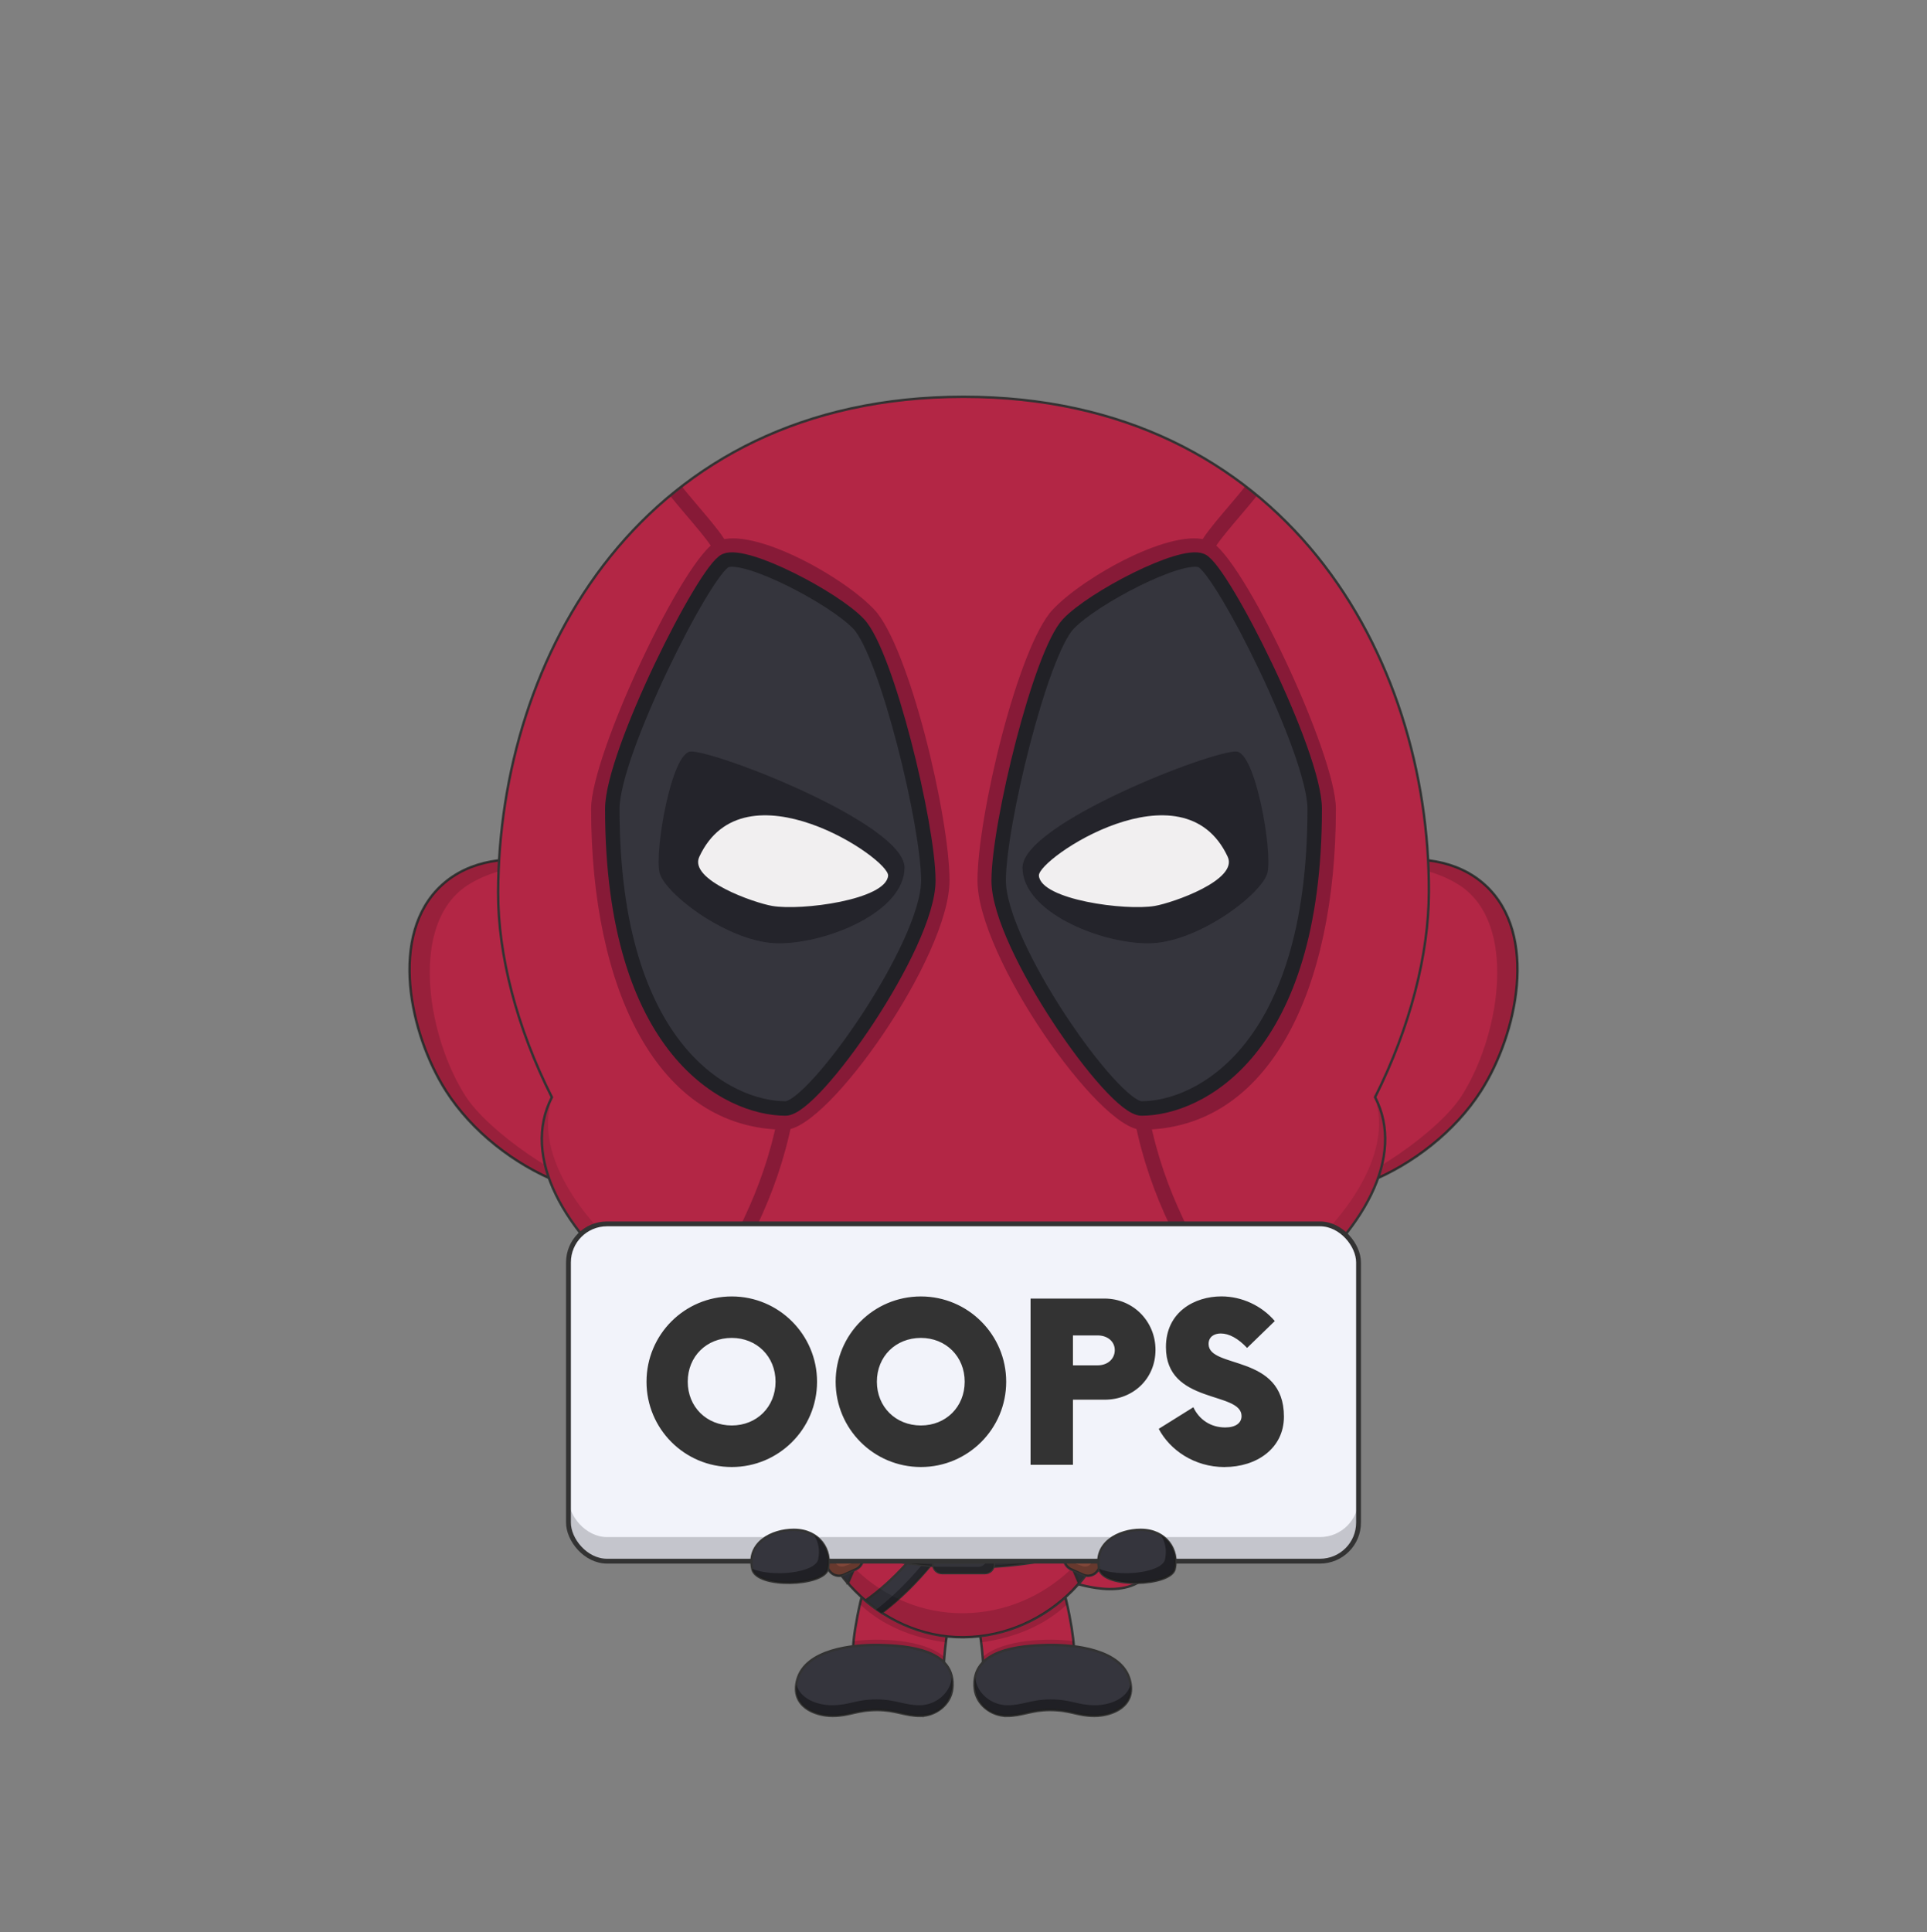 <svg xmlns="http://www.w3.org/2000/svg" xmlns:xlink="http://www.w3.org/1999/xlink" width="400" height="401" fill="none" xmlns:v="https://vecta.io/nano"><rect width="100%" height="100%" fill="#808080" stroke="none"/><style><![CDATA[.B{stroke-miterlimit:10}.C{stroke:#333}.D{stroke-width:.5}.E{fill:#000}.F{fill:#35353d}.G{fill:#b32645}.H{fill-opacity:.15}.I{fill-opacity:.3}.J{fill-opacity:.4}.K{fill-rule:evenodd}.L{fill-opacity:.2}.M{stroke-linejoin:round}]]></style><path d="M180.442 310.578l2.572-3.083c.342-.4.287-1.02-.123-1.362l-29.132-24.307c-.4-.342-1.02-.287-1.362.123l-2.572 3.083c-.343.4-.287 1.02.123 1.362L179.08 310.7c.4.342 1.02.287 1.362-.123z" fill="#1a1924"/><path d="M151.613 285.852l2.86-3.428-.517-.432-2.86 3.428.517.432zm1.414 1.18l2.86-3.428-.518-.432-2.86 3.428.518.432zm1.413 1.178l2.86-3.427-.518-.432-2.86 3.427.518.432zm1.415 1.18l2.86-3.428-.518-.432-2.86 3.428.518.432zm1.415 1.18l2.86-3.428-.518-.432-2.86 3.428.518.432zm1.413 1.18l2.86-3.428-.517-.43-2.86 3.427.518.432zm1.412 1.178l2.86-3.428-.518-.432-2.86 3.428.517.432zm1.405 1.18l2.86-3.428-.518-.43-2.86 3.427.518.432zm1.423 1.18l2.86-3.428-.517-.432-2.86 3.428.517.432zm1.414 1.18l2.86-3.427-.518-.432-2.86 3.428.518.43zm1.415 1.178l2.86-3.427-.518-.432-2.86 3.428.518.43z" fill="#2b2b3a"/><path d="M219.558 310.578l-2.572-3.083c-.342-.4-.287-1.02.123-1.362l29.132-24.307c.4-.342 1.02-.287 1.362.123l2.572 3.083c.343.4.288 1.02-.123 1.362L220.92 310.7c-.4.342-1.02.287-1.362-.123z" fill="#1a1924"/><path d="M248.386 285.852l-2.86-3.428.517-.432 2.86 3.428-.517.432zm-1.414 1.18l-2.86-3.428.518-.432 2.86 3.428-.518.432zm-1.412 1.178l-2.86-3.427.518-.432 2.86 3.427-.518.432zm-1.415 1.18l-2.86-3.428.517-.432 2.86 3.428-.517.432zm-1.415 1.18l-2.86-3.428.517-.432 2.86 3.428-.518.432zm-1.414 1.18l-2.86-3.428.517-.43 2.86 3.427-.518.432zm-1.412 1.178l-2.86-3.428.517-.432 2.86 3.428-.517.432zm-1.414 1.18l-2.86-3.428.517-.43 2.86 3.427-.517.432zm-1.414 1.18l-2.86-3.428.517-.432 2.86 3.428-.517.432zm-1.414 1.18l-2.86-3.428.518-.43 2.86 3.427-.518.432zm-1.415 1.178l-2.86-3.427.518-.432 2.86 3.428-.518.43z" fill="#2b2b3a"/><path d="M227.51 329.564c-5.077-.742-11.516-3.227-19.686-7.6-1.187-.635-1.666-2.185-1.025-3.384.635-1.187 2.185-1.666 3.384-1.025 7.545 4.037 13.618 6.412 18.05 7.06 2.893.423 4.975.1 6.188-.964 1.36-1.192 1.24-3.3.883-7.24-.417-4.612-.936-10.353 1.978-16.95 4.4-9.972 15.363-19.453 26.91-17.67 7.333 1.136 14.36 6.62 15.973 14.06 1.373 6.336-.602 15.018-7.353 17.443-4.477 1.6-9.592-.236-13.084-3.208-1.044-.867-1.195-2.5-.306-3.544.88-1.034 2.515-1.164 3.548-.262.043.036 4.366 3.665 8.15 2.306 4.284-1.538 4.977-7.895 4.156-11.678-1.175-5.423-6.56-9.357-11.85-10.177-9.284-1.433-18.08 6.85-21.572 14.75-2.39 5.416-1.956 10.232-1.572 14.48.4 4.384.77 8.525-2.567 11.45-2.766 2.44-6.707 2.68-10.202 2.154z" class="B C D G"/><path d="M278.666 297.053c1.105 5.102.118 11.455-3.782 15.208 5.14-3.37 6.506-10.756 5.282-16.408-1.614-7.44-8.64-12.924-15.973-14.06-6.626-1.023-13.178 1.856-18.154 6.082 11.412-8.075 29.328-6.036 32.627 9.178zm-6.903 11.253c-2.703 3.144-7.56 1.526-10.3-.823-.315-.268-.7-.454-1.094-.54a2.503 2.503 0 0 0-1.219.041c.397-.73 1.163-1.224 1.992-1.3a2.499 2.499 0 0 1 1.82.59c2.206 1.95 5.984 3.517 8.8 2.024zm-64.413 9.544c.35-.3 1.55-.9 2.3-.55l2.473 1.203c4.942 2.44 12.747 6.297 18.377 6.297 5 0 5.45-2.5 4.75-9.1.084.382.192.803.306 1.25.962 3.775 2.408 9.45-5.056 9.45-8.15 0-20.88-7.057-23.15-8.55z" class="E L"/><path d="M195.937 345.15c.5-8.708 2.74-15.443 4.718-20.68s4.24-14.47-4.257-16.602c-12.15-3.05-18.83 25.412-19.33 34.094-.293 5.108 3.682 11.033 8.84 11.33 4.747.23 9.744-3.18 10.028-8.14z" class="B C D G"/><path d="M176.947 341.95c5.15-.7 14.8-.7 18.85 3.4l.166-1.504c-4.216-3.696-13.816-3.946-18.802-3.246-.026.33-.186 1.014-.214 1.35zm1.6-8.95c4.776 4.43 10.888 6.913 17.8 7.85.058-.5.18-1.218.25-1.7-6.86-.888-12.82-3.76-17.6-8.1-.2.6-.362 1.527-.45 1.95z" class="E H"/><path d="M204.063 345.15c-.5-8.708-2.74-15.443-4.718-20.68s-4.24-14.47 4.257-16.602c12.15-3.05 18.83 25.412 19.33 34.094.293 5.108-3.682 11.033-8.84 11.33-4.747.23-9.744-3.18-10.028-8.14z" class="B C D G"/><path d="M223.053 341.95c-5.15-.7-14.8-.7-18.85 3.4l-.166-1.504c4.216-3.696 13.816-3.946 18.802-3.246.026.33.186 1.014.214 1.35zm-1.6-8.95c-4.776 4.43-10.888 6.913-17.8 7.85-.058-.5-.18-1.218-.25-1.7 6.86-.888 12.82-3.76 17.6-8.1.2.6.362 1.527.45 1.95z" class="E H"/><g class="B C D"><path d="M223.924 274.6c-10.606-14.518-37.24-14.518-47.847 0-3.84-2.608-11.037 1.465-14.746 6.64-6.57 9.192-9.72 18.91-8.863 28.368.32 3.147 2.582 5.582 6.232 5.582s6.566-3.258 6.205-6.842c-.53-6.196 1.745-12.882 6.25-19.35-2.03 7.736-2.954 14.892-2.954 20.092 0 15.2 14.247 30.85 31.8 30.7 17.932-.154 31.8-15.5 31.8-30.7 0-5.214-.944-12.37-2.984-20.135 4.524 6.482 6.81 13.183 6.28 19.393-.362 3.584 2.554 6.842 6.204 6.842s5.913-2.435 6.233-5.582c.856-9.457-2.292-19.176-8.863-28.368-3.7-5.175-10.908-9.248-14.747-6.64z" class="G"/><path d="M153.717 296.67c12.256-.093 18.28-10.447 16.125-22.176-3.124 1.194-6.4 3.794-8.512 6.756-3.593 5.026-6.162 10.2-7.613 15.42zm92.566 0c-12.257-.093-18.28-10.447-16.125-22.176 3.124 1.194 6.4 3.794 8.512 6.756 3.593 5.026 6.162 10.2 7.613 15.42z" class="F"/></g><path d="M155.3 306.417c-.042-11.228 8.96-27.767 19.5-32.417-13-2.1-24.5 23.35-22.27 35.178.72-1.178 1.97-2.328 2.76-2.76zm89.38 0c.042-11.228-8.96-27.767-19.5-32.417 13-2.1 24.5 23.35 22.27 35.178-.72-1.178-1.97-2.328-2.76-2.76z" class="E H"/><path d="M183.012 334.692c15.11-11.31 24.995-33.184 26.403-35.7l-3.49-1.953c-7.15 12.78-14.21 26.598-26.263 35.15 1.06.9 2.18 1.738 3.35 2.504z" class="B C D F"/><path d="M209.315 299.19c-1.413 2.526-11.162 24.345-26.364 35.62a29.334 29.334 0 0 1-1.1-.741c13.823-10.6 23.643-30.64 26.48-35.434l.985.554z" class="E I"/><g class="C D F"><path d="M176.007 328.585l6.08-14.23c.675-1.586-.085-3.476-1.67-4.152l-12.056-5.153-.16 4.05c0 6.91 2.945 13.915 7.807 19.485z" class="B"/><path d="M168.974 299.602l13.883 5.93c.688.294 1.5.14 2.043-.383.696-.68.96-1.882 1.33-2.75.4-.936-.048-2.053-.984-2.454L170.78 290.5c-.826 2.964-1.358 6.05-1.805 9.092z" class="M"/><path d="M223.992 328.586l-6.08-14.23c-.676-1.585.085-3.476 1.67-4.152l12.056-5.153.16 4.05c0 6.91-2.945 13.916-7.808 19.486z" class="B"/><path d="M231.026 299.602l-13.883 5.93c-.69.294-1.51.14-2.044-.383-.696-.68-.96-1.882-1.33-2.75-.4-.936.048-2.053.984-2.454l14.467-9.436c.826 2.964 1.357 6.05 1.805 9.092z" class="M"/><path d="M218.644 282.85l-3.507-2.025c-1.465-.845-3.338-.343-4.184 1.122l-6.683 11.574c-.845 1.465-.344 3.338 1.122 4.184l3.507 2.025c1.465.846 3.338.344 4.184-1.12l6.683-11.574c.845-1.465.343-3.34-1.122-4.185z" class="B"/></g><path d="M219.766 287.033l-6.683 11.575c-.834 1.445-2.74 1.955-4.184 1.12-1.523-.88-3.983-1.694-4.765-3.414a3.07 3.07 0 0 1-.217-1.859c.915 1.49 3.138 2.235 4.582 3.07s3.35.324 4.184-1.12l7.037-12.515c.588.95.606 2.177.046 3.144z" class="E I"/><path d="M173.143 320.83l1.3-3.783c15.25 5.252 35.447 5.927 50.718.424l1.356 3.763c-16.145 5.824-37.276 5.14-53.374-.404z" fill="#3d3d44" class="B C D"/><path d="M226.524 321.233c-16.15 5.82-37.278 5.14-53.38-.404l.463-1.344c15.942 5.31 36.443 5.955 52.44.417l.48 1.33z" class="E I"/><path d="M204.474 319.2h-8.948c-.998 0-1.807.81-1.807 1.807v3.674c0 .998.81 1.807 1.807 1.807h8.948c.998 0 1.807-.81 1.807-1.807v-3.674c0-.998-.81-1.807-1.807-1.807z" fill="#34343a" class="B C D"/><g class="E"><path d="M206.28 321.007v3.675c0 .973-.824 1.807-1.806 1.807h-8.95c-.806 0-1.533-.555-1.744-1.333l9.293.033c.973 0 1.806-.824 1.806-1.807l-.063-4.148c.84.162 1.463.918 1.463 1.773z" class="I"/><path d="M200 339.8c-17.567.16-33-15.7-31.8-33.7 1 14.8 14.515 28.848 31.8 28.7s30.8-13.9 31.8-28.7c1.2 18-14.233 33.54-31.8 33.7z" class="H"/></g><path d="M227.163 314.942l2.53 1.148c1.23.558 1.776 2.008 1.217 3.24l-2.845 6.27a2.449 2.449 0 0 1-3.24 1.217l-2.53-1.148c-1.23-.56-1.776-2.01-1.217-3.24l2.845-6.27c.56-1.23 2.01-1.776 3.24-1.217z" fill="#814739" class="B C D"/><path d="M220.875 323.432c-.012.96.56 1.86 1.436 2.255l3.14 1.363c.8.294 2.2-.4 2.63-1.432l2.845-6.27c.472-1.042.14-2.308-.782-2.985-.793 2.336-2.395 5.893-3.62 8.03-.378.66-1.14.86-1.754.66-1.37-.453-2.92-1.053-3.894-1.62z" class="E L"/><path d="M172.837 314.942l-2.53 1.148c-1.23.558-1.776 2.008-1.217 3.24l2.845 6.27a2.449 2.449 0 0 0 3.24 1.217l2.53-1.148c1.23-.56 1.776-2.01 1.217-3.24l-2.845-6.27c-.558-1.23-2.01-1.776-3.24-1.217z" fill="#814739" class="B C D"/><path d="M179.125 323.432c.01.96-.562 1.86-1.436 2.255l-3.14 1.363c-.8.294-2.2-.4-2.63-1.432l-2.845-6.27c-.473-1.042-.14-2.308.782-2.985.793 2.336 2.394 5.893 3.62 8.03.378.66 1.142.86 1.754.66 1.37-.453 2.92-1.053 3.895-1.62z" class="E L"/><path d="M191 356.1c3.2 0 6.31-2.36 6.67-5.614.912-8.22-9.434-8.968-15.066-9.092-5.7-.125-15.403.956-17.102 7.227-1.485 5.48 3.65 7.48 7.3 7.48s4.9-1.215 9.298-1.215c3.84 0 5.702 1.215 8.902 1.215z" class="B C D F"/><path d="M190.9 353.9c-3.2 0-5.06-1.215-8.902-1.215-4.398 0-5.648 1.215-9.298 1.215-2.84 0-6.575-1.2-7.397-4.326-.673 4.76 4.067 6.526 7.497 6.526 3.65 0 4.9-1.215 9.298-1.215 3.84 0 5.702 1.215 8.902 1.215 4.286 0 7.3-3.415 6.59-8.026-.297 3.346-3.404 5.826-6.69 5.826z" class="E J"/><path d="M209 356.1c-3.2 0-6.31-2.36-6.67-5.614-.91-8.22 9.435-8.968 15.067-9.092 5.7-.125 15.403.956 17.102 7.227 1.484 5.48-3.65 7.48-7.3 7.48s-4.9-1.215-9.298-1.215c-3.842 0-5.702 1.215-8.902 1.215z" class="B C D F"/><path d="M209.1 353.9c3.2 0 5.06-1.215 8.902-1.215 4.398 0 5.648 1.215 9.298 1.215 2.84 0 6.575-1.2 7.397-4.326.673 4.76-4.067 6.526-7.497 6.526-3.65 0-4.9-1.215-9.298-1.215-3.842 0-5.702 1.215-8.902 1.215-4.286 0-7.3-3.415-6.59-8.026.297 3.346 3.404 5.826 6.69 5.826z" class="E J"/><path d="M308.32 183.713c11.1 10.2 6.632 30.93-.91 42.716-10.746 16.8-35.347 27.375-47.946 18.437-13.158-9.335-11.44-38.692 3.92-53.932 11.468-11.378 33.445-17.77 44.935-7.22z" class="B C D G"/><path d="M307.4 226.428c-6.07 9.485-19.5 20.322-34.66 21.672 10.636-2.5 26.002-13.385 30.664-20.672 7.54-11.787 11.536-33.897.91-42.716-3.24-2.7-11.473-6.512-22.773-4.512 13.8-4.25 22.28-.613 26.773 3.512 11.106 10.2 6.628 30.93-.913 42.716z" class="E H"/><path d="M91.682 183.713c-11.1 10.2-6.632 30.93.91 42.716 10.746 16.8 35.347 27.375 47.946 18.437 13.158-9.335 11.44-38.692-3.92-53.932-11.468-11.378-33.445-17.77-44.935-7.22z" class="B C D G"/><path d="M92.6 226.428c6.07 9.485 19.5 20.322 34.66 21.672-10.636-2.5-26.002-13.385-30.664-20.672-7.54-11.787-11.536-33.897-.9-42.716 3.24-2.7 11.473-6.512 22.773-4.512-13.8-4.25-22.28-.613-26.773 3.512-11.106 10.2-6.628 30.93.913 42.716zM239.5 282.3c-11.534 4.522-27.1 7.9-39.5 7.9s-25.934-2.643-39.5-7.9c-.724 1.054-1.66 2.627-2.3 3.7 14.2 5.7 27.5 8.6 41.8 8.6s27.6-2.9 41.8-8.6c-.615-1.07-1.592-2.636-2.3-3.7z" class="E H"/><use xlink:href="#B" class="G"/><path d="M114.86 227.167c-13.592 24.526 33.432 63.383 85.14 63.383s99.318-39.285 84.976-63.786c9.536 22.4-35.904 60.036-84.976 60.036-48.778 0-93.968-37.178-85.14-59.633z" fill-opacity=".1" class="E"/><path d="M140.2 101.8c4.45 5.5 9.435 10.7 9.627 12.727.623 6.577 13.1 106.757 13.1 117.77-3.208 16.012-9.627 26.803-18.977 43.053" stroke="#871a37" stroke-width="3.1" class="B"/><path d="M181.454 126.484C188.72 134.2 197.1 169.5 197.1 182.75c0 15.74-25.2 51.7-34.05 51.7-26.65 0-40.35-29.3-40.35-66.6 0-11.4 19.5-52.744 26.196-55.557 7.404-3.11 26.19 7.428 32.557 14.19z" fill="#871a37" class="K"/><path d="M163.05 230.05c-11.8 0-35.95-11.827-35.95-62.2 0-11.55 19.226-49.705 23.5-51.5s22.613 7.8 27.65 13.15c5.8 6.17 14.45 41.647 14.45 53.25 0 13.47-23.694 47.3-29.65 47.3z" stroke="#212126" stroke-width="3" class="F"/><path d="M143.35 155.975c-3.99.236-7.5 20.706-6.453 25.11s14.556 14.685 24.76 14.685 26.1-6.608 26.1-15.713-39.465-24.377-44.417-24.083z" fill="#24242b"/><path d="M145.158 177.815c-2.242 4.82 11.386 9.554 15.13 10.2 6.1 1.047 23.615-1.284 24.062-6.267.32-3.548-29.95-23.795-39.193-3.933z" fill="#f1eff0"/><path d="M259.8 101.8c-4.45 5.5-9.435 10.7-9.627 12.727-.623 6.577-13.1 106.757-13.1 117.77 3.208 16.012 9.627 26.803 18.977 43.053" stroke="#871a37" stroke-width="3.1" class="B"/><path d="M218.548 126.484C211.28 134.2 202.9 169.5 202.9 182.75c0 15.74 25.2 51.7 34.05 51.7 26.65 0 40.35-29.3 40.35-66.6 0-11.4-19.5-52.744-26.196-55.557-7.404-3.11-26.19 7.428-32.557 14.19z" fill="#871a37" class="K"/><path d="M236.95 230.05c11.8 0 35.95-11.827 35.95-62.2 0-11.55-19.226-49.705-23.5-51.5s-22.613 7.8-27.65 13.15c-5.8 6.17-14.45 41.647-14.45 53.25 0 13.47 23.694 47.3 29.65 47.3z" stroke="#212126" stroke-width="3" class="F"/><path d="M256.653 155.975c3.99.236 7.5 20.706 6.453 25.11s-14.556 14.685-24.76 14.685-26.1-6.608-26.1-15.713 39.465-24.377 44.417-24.083z" fill="#24242b"/><path d="M254.844 177.815c2.242 4.82-11.386 9.554-15.13 10.2-6.1 1.047-23.615-1.284-24.062-6.267-.32-3.548 29.95-23.795 39.193-3.933z" fill="#f1eff0"/><use xlink:href="#B" class="C D"/><rect x="118" y="254" width="164" height="70" rx="8" fill="#c4c5cc"/><rect x="118" y="254" width="164" height="65" rx="8" fill="#f2f3fa"/><rect x="118" y="254" width="164" height="70" rx="8" class="C"/><path d="M151.9 304.46c9.775 0 17.7-7.935 17.7-17.7s-7.935-17.7-17.7-17.7c-9.832 0-17.7 7.935-17.7 17.7s7.878 17.7 17.7 17.7zm0-8.625c-5.232 0-9.142-3.852-9.142-9.085s3.9-9.085 9.142-9.085c5.175 0 9.085 3.853 9.085 9.085s-3.9 9.085-9.085 9.085zm39.262 8.625c9.775 0 17.7-7.935 17.7-17.7s-7.935-17.7-17.7-17.7c-9.832 0-17.7 7.935-17.7 17.7s7.878 17.7 17.7 17.7zm0-8.625c-5.232 0-9.142-3.852-9.142-9.085s3.9-9.085 9.142-9.085c5.175 0 9.085 3.853 9.085 9.085s-3.9 9.085-9.085 9.085zm38.112-26.335H213.92V304h8.798v-13.512h6.555c5.98 0 10.58-4.37 10.58-10.35 0-5.865-4.6-10.637-10.58-10.637zm-1.438 13.858h-5.117v-6.21h5.117c2.07 0 3.565 1.266 3.565 3.048 0 1.84-1.495 3.163-3.565 3.163zm26.375 21.102c6.612 0 12.305-3.852 12.305-10.465 0-13.1-15.64-9.832-15.64-15.065 0-1.495 1.15-2.185 2.53-2.185 1.725 0 3.622 1.035 5.462 3l5.75-5.578c-2.702-3.162-6.785-5.117-11.097-5.117-5.463 0-11.5 3.163-11.5 10.522 0 11.96 15.697 9.086 15.697 14.318 0 1.38-1.15 2.357-3.392 2.357-3 0-5.405-1.61-6.613-4.197l-7.187 4.485c2.3 4.37 7.36 7.935 13.685 7.935z" fill="#333"/><use xlink:href="#C" class="B C D F"/><use xlink:href="#D" class="E J K"/><use xlink:href="#C" x="72" class="B C D F"/><use xlink:href="#D" x="72" class="E J K"/><defs ><path id="B" d="M200 82.35c-66.75 0-96.468 54.006-96.6 102.85-.035 12.973 3.856 28.066 11.158 42.52C101.88 252.27 148.925 290.6 200 290.6c51.085 0 98.137-38.343 85.435-62.893 7.31-14.553 11.13-29.69 11.165-42.507.203-48.844-29.85-102.85-96.6-102.85z"/><path id="C" d="M164.764 317.5c-4.542 0-9.795 2.682-8.59 8.136.898 4.064 14.847 3.565 15.654 0 .888-3.92-1.71-8.136-7.065-8.136z"/><path id="D" d="M156.163 325.58c4.1 1.784 13.025.887 13.666-1.943.394-1.74.1-3.54-.815-5.002 2.405 1.518 3.42 4.328 2.815 7.002-.807 3.564-14.755 4.063-15.654-.001l-.012-.056z"/></defs></svg>